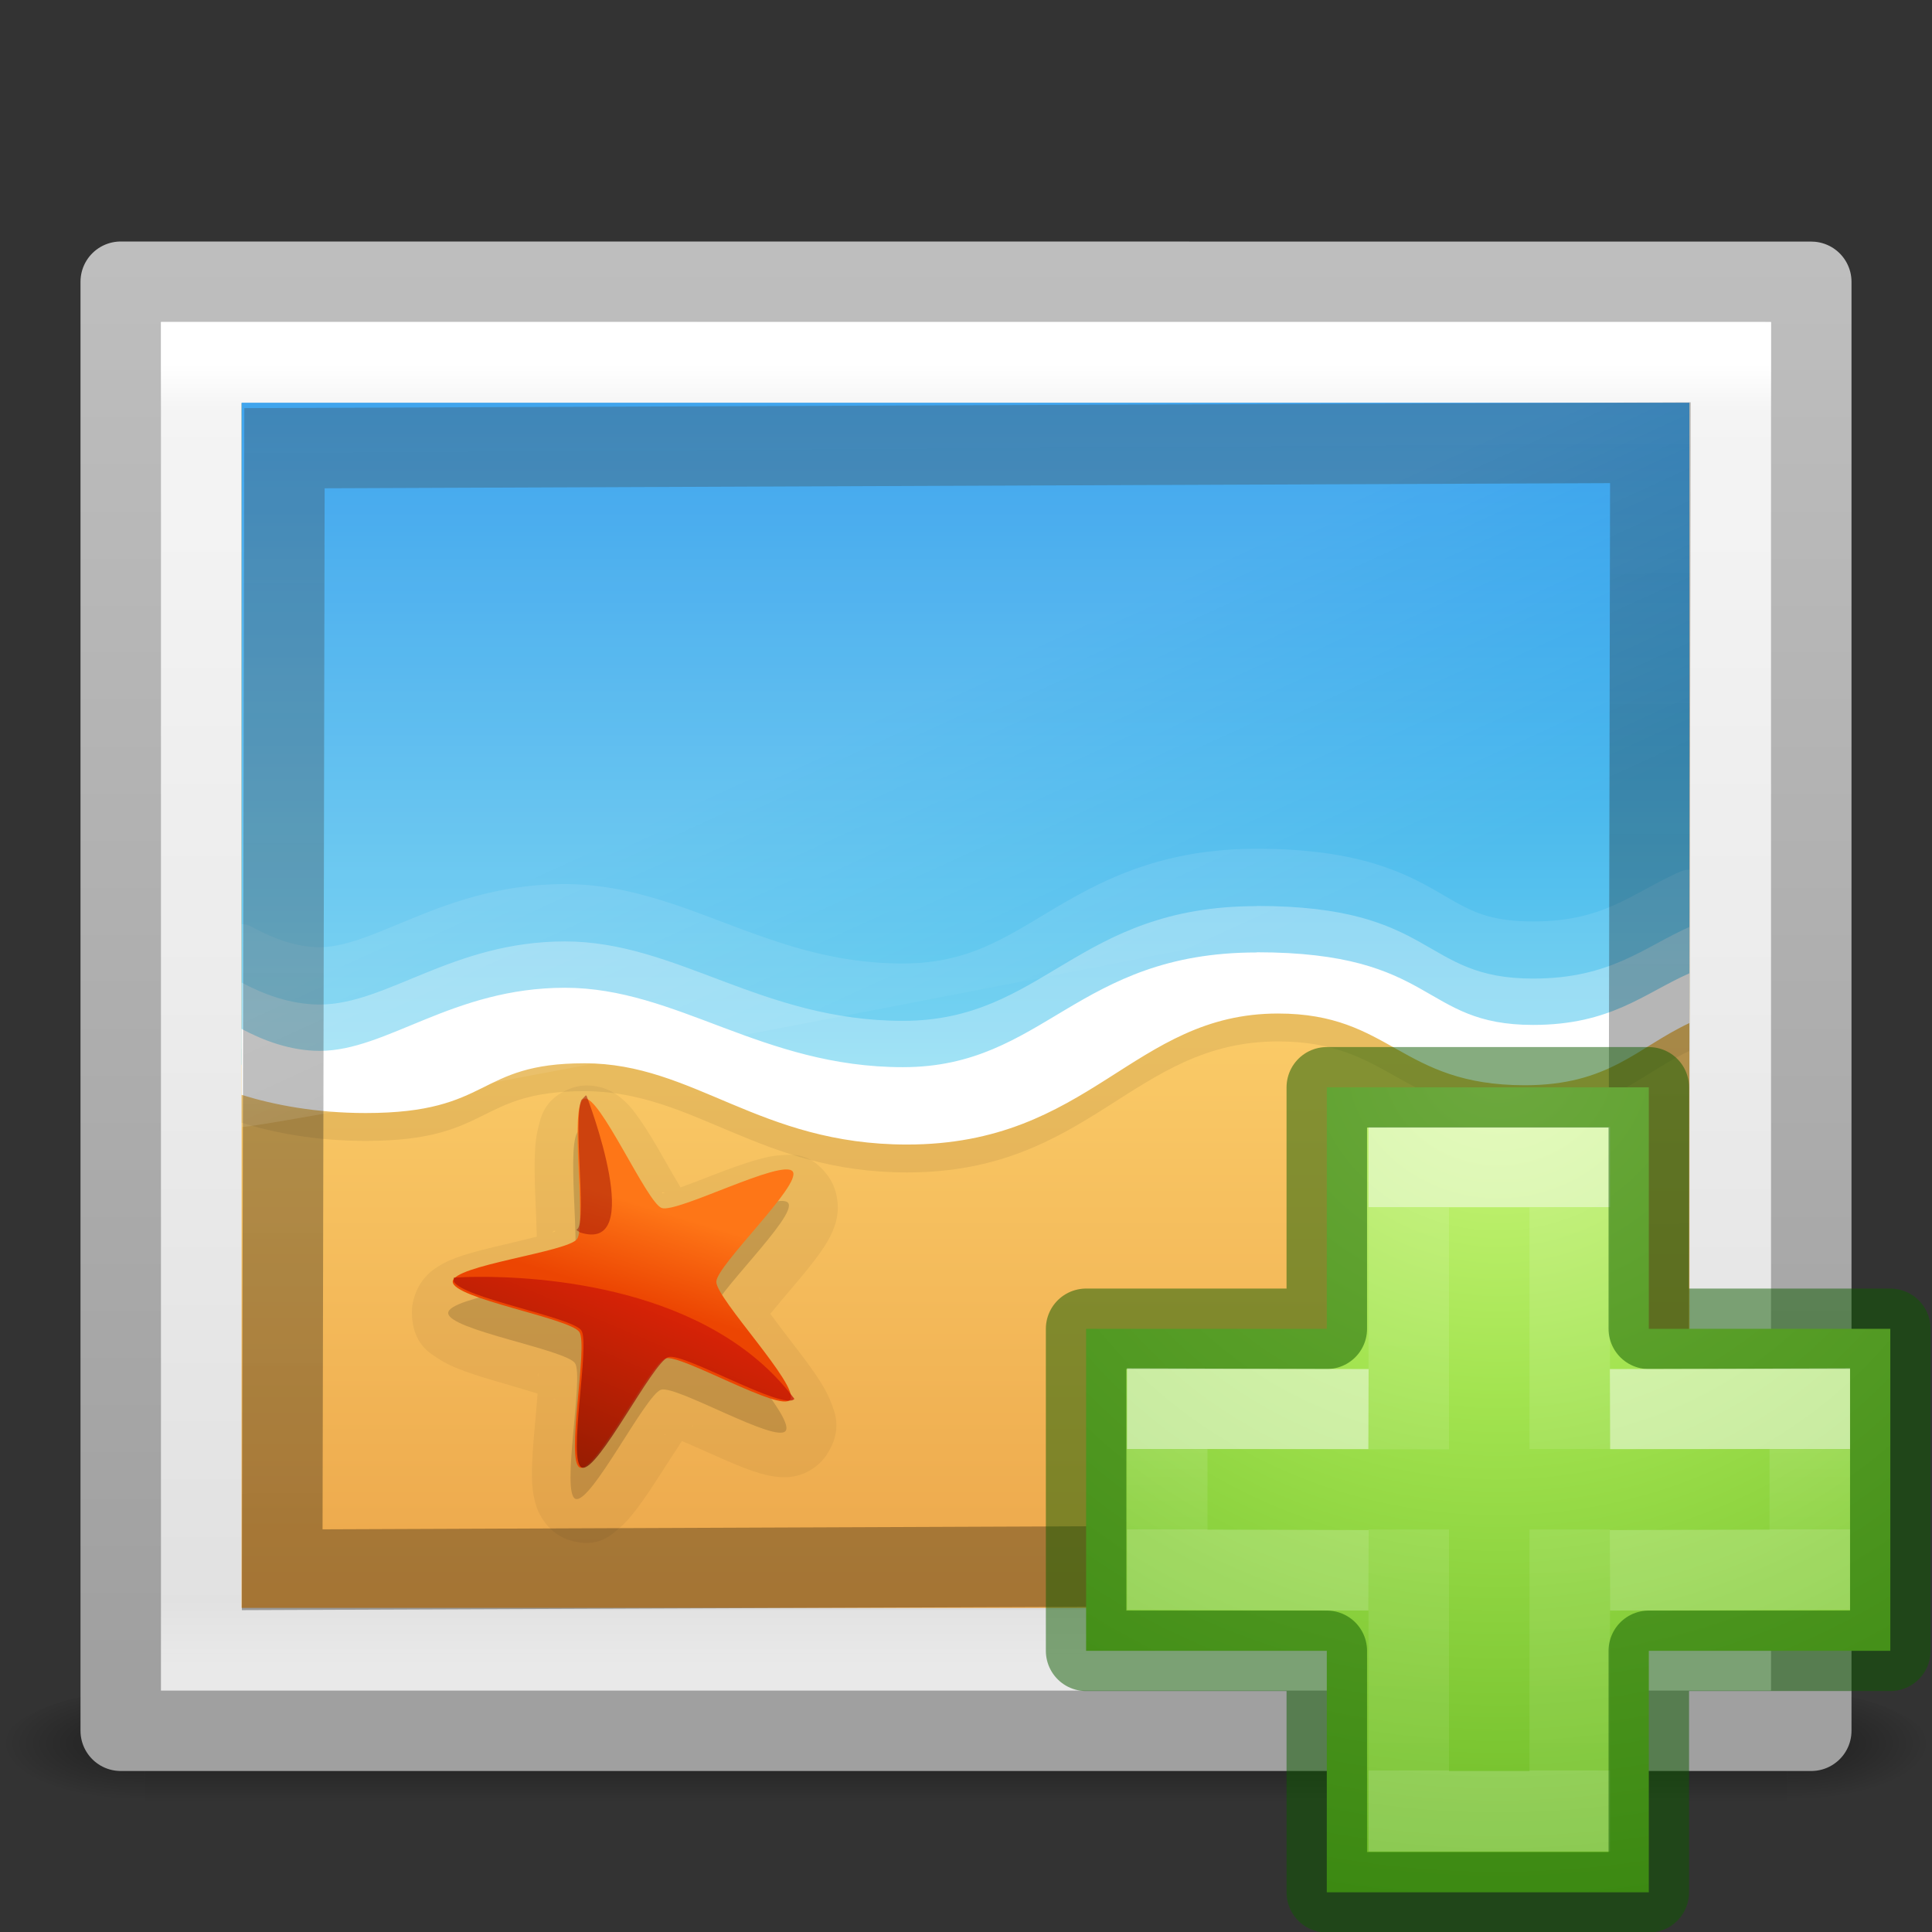 <?xml version="1.0" encoding="UTF-8" standalone="no"?>
<svg xmlns:rdf="http://www.w3.org/1999/02/22-rdf-syntax-ns#" xmlns="http://www.w3.org/2000/svg" height="24" width="24" version="1.0" xmlns:cc="http://creativecommons.org/ns#" xmlns:xlink="http://www.w3.org/1999/xlink" xmlns:dc="http://purl.org/dc/elements/1.1/">
 <rect width="100%" height="100%" fill="#333333" stroke="none"/>
 <defs>
  <radialGradient id="radialGradient19613" xlink:href="#linearGradient5060" gradientUnits="userSpaceOnUse" cy="486.65" cx="605.71" gradientTransform="matrix(.029 0 0 .012 26.973 38.471)" r="117.14"/>
  <linearGradient id="linearGradient5060">
   <stop offset="0"/>
   <stop stop-opacity="0" offset="1"/>
  </linearGradient>
  <radialGradient id="radialGradient19616" xlink:href="#linearGradient5060" gradientUnits="userSpaceOnUse" cy="486.65" cx="605.71" gradientTransform="matrix(-.029 0 0 .012 21.027 38.471)" r="117.14"/>
  <linearGradient id="linearGradient19619" x1="302.86" gradientUnits="userSpaceOnUse" y1="366.65" gradientTransform="matrix(.084 0 0 .012 -6.54 38.471)" x2="302.86" y2="609.51">
   <stop stop-opacity="0" offset="0"/>
   <stop offset=".5"/>
   <stop stop-opacity="0" offset="1"/>
  </linearGradient>
  <linearGradient id="linearGradient3371" x1="16.626" gradientUnits="userSpaceOnUse" y1="15.298" gradientTransform="matrix(.391 0 0 .488 2.603 2.213)" x2="20.055" y2="24.628">
   <stop stop-color="#fff" offset="0"/>
   <stop stop-color="#fff" stop-opacity="0" offset="1"/>
  </linearGradient>
  <linearGradient id="linearGradient3138" x1="24" gradientUnits="userSpaceOnUse" y1="5.564" gradientTransform="matrix(.514 0 0 .432 -.324 2.122)" x2="24" y2="43">
   <stop stop-color="#fff" offset="0"/>
   <stop stop-color="#fff" stop-opacity=".235" offset=".036"/>
   <stop stop-color="#fff" stop-opacity=".157" offset=".951"/>
   <stop stop-color="#fff" stop-opacity=".392" offset="1"/>
  </linearGradient>
  <linearGradient id="linearGradient3141" x1="25.132" gradientUnits="userSpaceOnUse" y1=".985" gradientTransform="matrix(.6 0 0 .391 -2.4 2.513)" x2="25.132" y2="47.013">
   <stop stop-color="#f4f4f4" offset="0"/>
   <stop stop-color="#dbdbdb" offset="1"/>
  </linearGradient>
  <linearGradient id="linearGradient3143" x1="-51.786" gradientUnits="userSpaceOnUse" y1="50.786" gradientTransform="matrix(.484 0 0 .366 33.246 2.078)" x2="-51.786" y2="2.906">
   <stop stop-color="#a0a0a0" offset="0"/>
   <stop stop-color="#bebebe" offset="1"/>
  </linearGradient>
  <linearGradient id="linearGradient3079" x1="-24.032" gradientUnits="userSpaceOnUse" y1="-13.091" gradientTransform="matrix(.486 0 0 .519 -.339 1.499)" x2="-24.098" y2="-40.164">
   <stop stop-color="#1d1d1d" offset="0"/>
   <stop offset="1"/>
  </linearGradient>
  <radialGradient id="radialGradient3900-3" gradientUnits="userSpaceOnUse" cy="48.216" cx="65.297" gradientTransform="matrix(0 .525 -.572 0 46.193 -21.124)" r="31">
   <stop stop-color="#cdf87e" offset="0"/>
   <stop stop-color="#a2e34f" offset=".262"/>
   <stop stop-color="#68b723" offset=".661"/>
   <stop stop-color="#1d7e0d" offset="1"/>
  </radialGradient>
  <linearGradient id="linearGradient3030" x1="24.139" gradientUnits="userSpaceOnUse" y1="10.631" gradientTransform="matrix(.282 0 0 .28 12.197 12.015)" x2="24.139" y2="35.623">
   <stop stop-color="#fff" offset="0"/>
   <stop stop-color="#fff" stop-opacity=".235" offset="2e-8"/>
   <stop stop-color="#fff" stop-opacity=".157" offset="1"/>
   <stop stop-color="#fff" stop-opacity=".392" offset="1"/>
  </linearGradient>
  <linearGradient id="linearGradient3030-1" x1="24.139" gradientUnits="userSpaceOnUse" y1="21.342" gradientTransform="matrix(.282 0 0 .28 12.179 12.022)" x2="24.139" y2="24.912">
   <stop stop-color="#fff" offset="0"/>
   <stop stop-color="#fff" stop-opacity=".235" offset="1.9e-7"/>
   <stop stop-color="#fff" stop-opacity=".157" offset="1"/>
   <stop stop-color="#fff" stop-opacity=".392" offset="1"/>
  </linearGradient>
  <linearGradient id="d" x1="-184.92" gradientUnits="userSpaceOnUse" x2="-175.25" gradientTransform="matrix(.075 0 0 .076 21.87 9.858)" y1="113.98" y2="88.801">
   <stop stop-color="#7a0f01" offset="0"/>
   <stop stop-color="#d31807" offset="1"/>
  </linearGradient>
  <linearGradient id="e" x1="-211.29" gradientUnits="userSpaceOnUse" x2="-208.5" gradientTransform="matrix(.075 .006 -.006 .072 25.005 11.547)" y1="88.75" y2="75.191">
   <stop stop-color="#ec4502" offset="0"/>
   <stop stop-color="#fe7617" offset="1"/>
  </linearGradient>
  <linearGradient id="f" x1="-107.46" gradientUnits="userSpaceOnUse" x2="-107.46" gradientTransform="matrix(.112 0 0 .119 27.052 9.614)" y1="-37.385" y2="38.561">
   <stop stop-color="#0b85e9" offset="0"/>
   <stop stop-color="#69d1ef" offset="1"/>
  </linearGradient>
  <linearGradient id="g" x1="-96.557" gradientUnits="userSpaceOnUse" x2="-96.557" gradientTransform="matrix(.112 0 0 .111 27.052 9.434)" y1="110.92" y2="39.992">
   <stop stop-color="#e89c42" offset="0"/>
   <stop stop-color="#faca67" offset="1"/>
  </linearGradient>
 </defs>
 <g opacity=".4" transform="matrix(.5 0 0 .5 0 -.5)">
  <rect height="3" width="40.8" y="43" x="3.6" fill="url(#linearGradient19619)"/>
  <path d="m3.6 43v3c-1.489 0.006-3.6-0.672-3.6-1.5s1.662-1.5 3.6-1.5z" fill="url(#radialGradient19616)"/>
  <path d="m44.4 43v3c1.489 0.006 3.6-0.672 3.6-1.5 0-0.828-1.662-1.5-3.6-1.5z" fill="url(#radialGradient19613)"/>
 </g>
 <path stroke-linejoin="round" d="m1.5 3.5c4.812 0 21 0.001 21 0.001l0 17.999h-21v-18z" stroke="url(#linearGradient3143)" stroke-width="1" fill="url(#linearGradient3141)"/>
 <path stroke="url(#linearGradient3138)" stroke-linecap="round" d="m21.5 20.5h-19v-16h19z" fill="none"/>
 <g transform="matrix(1.058 0 0 1.151 -1.231 -3.046)">
  <path d="m4 7v13h17v-13z" fill="url(#g)"/>
  <path opacity=".05" d="m8.108 14.363c-0.073-0.005-0.155 0-0.237 0.028-0.322 0.109-0.359 0.322-0.387 0.425-0.029 0.103-0.035 0.182-0.039 0.267-0.009 0.168-0.002 0.345 0.006 0.522 0.007 0.145 0.012 0.274 0.015 0.388-0.111 0.026-0.233 0.053-0.374 0.084-0.177 0.038-0.355 0.076-0.52 0.127-0.082 0.026-0.16 0.052-0.258 0.108-0.049 0.028-0.106 0.061-0.172 0.135-0.066 0.073-0.146 0.211-0.142 0.378 0.009 0.325 0.21 0.424 0.304 0.481 0.094 0.058 0.17 0.087 0.252 0.117 0.166 0.06 0.348 0.109 0.528 0.156 0.148 0.039 0.277 0.076 0.392 0.108-0.009 0.108-0.021 0.228-0.034 0.364-0.017 0.172-0.033 0.343-0.032 0.508 0 0.083 0.002 0.161 0.028 0.267 0.013 0.053 0.03 0.114 0.083 0.197 0.053 0.083 0.163 0.2 0.332 0.247 0.328 0.092 0.489-0.058 0.575-0.125 0.087-0.067 0.14-0.129 0.196-0.195 0.111-0.131 0.215-0.281 0.318-0.428 0.085-0.121 0.16-0.229 0.228-0.323 0.106 0.041 0.222 0.088 0.355 0.143 0.166 0.068 0.334 0.137 0.499 0.187 0.083 0.025 0.16 0.047 0.274 0.057 0.057 0.005 0.125 0.009 0.224-0.013 0.099-0.022 0.248-0.088 0.347-0.225 0.193-0.268 0.094-0.463 0.053-0.562s-0.085-0.165-0.133-0.236c-0.097-0.141-0.215-0.281-0.331-0.419-0.095-0.114-0.177-0.214-0.25-0.305 0.074-0.083 0.156-0.173 0.252-0.277 0.119-0.129 0.239-0.259 0.341-0.393 0.051-0.067 0.098-0.132 0.143-0.232 0.022-0.05 0.047-0.109 0.055-0.206 0.008-0.096-0.011-0.253-0.118-0.385-0.208-0.258-0.432-0.225-0.543-0.219-0.111 0.006-0.193 0.025-0.278 0.047-0.171 0.044-0.349 0.105-0.523 0.167-0.144 0.051-0.27 0.096-0.383 0.134-0.06-0.092-0.125-0.196-0.198-0.314-0.092-0.148-0.185-0.296-0.288-0.429-0.051-0.066-0.098-0.129-0.185-0.2-0.043-0.035-0.096-0.077-0.19-0.114-0.047-0.019-0.112-0.035-0.185-0.041zm0.841 1.151c0.003-0 0.017 0.004 0.021 0.004-0.006 0.002-0.023 0.006-0.026 0.007-0.008 0.002-0.015-0.008 0.006-0.011zm0.307 0.099c0.026 0.02 0.024 0.029 0.019 0.024-0.002-0.003-0.014-0.018-0.019-0.024zm-1.593 0.32c0.021-0.009 0.022 0.003 0.016 0.006-0.003 0.001-0.023 0.006-0.031 0.009 0.003-0.002 0.013-0.013 0.015-0.014zm-0.198 0.244c-0 0.006 0 0.023 0 0.027-0.001 0.009-0.009 0.002-0-0.027zm2.613 0.48c-0.005-0.008 0.006-0.006 0.017 0.021-0.004-0.005-0.015-0.018-0.017-0.021zm0.008 0.31c-0.012 0.029-0.023 0.032-0.018 0.025 0.002-0.003 0.014-0.019 0.018-0.025zm-2.601 0.506c0 0.004-0 0.023-0 0.031-0.008-0.031-0-0.039 0-0.031zm0.174 0.268c0.006 0.002 0.022 0.007 0.025 0.009 0.009 0.004 0.001 0.009-0.025-0.009zm1.64 0.289c0.006-0.007 0.007 0.004-0.018 0.023 0.005-0.005 0.016-0.02 0.018-0.023zm-0.338 0.095c0.004 0.001 0.023 0.009 0.032 0.011-0.033-0.002-0.039-0.013-0.032-0.011z"/>
  <path opacity=".07" d="m4 7v7.764c0.38 0.108 0.872 0.196 1.458 0.196 1.495 0 1.282-0.537 2.569-0.537s2.046 0.877 3.786 0.877c2.156 0 2.651-1.414 4.356-1.414 1.332 0 1.432 0.774 2.898 0.774 0.99 0 1.319-0.407 1.932-0.671v-6.989z"/>
  <path d="m4 6.993v7.144c0.252 0.124 0.572 0.237 0.918 0.237 0.789 0 1.561-0.681 2.878-0.681s2.309 0.857 3.97 0.857 2.035-1.238 4.153-1.238 1.919 0.784 3.245 0.784c0.914 0 1.304-0.341 1.835-0.557v-6.546z" fill="url(#f)"/>
  <g transform="translate(0 0)" fill="#fff">
   <path opacity=".1" d="m15.919 11.807c-1.113 0-1.813 0.337-2.386 0.65-0.573 0.313-1.005 0.588-1.768 0.588-0.783 0-1.402-0.2-2.019-0.413-0.616-0.213-1.233-0.444-1.951-0.444-0.706 0-1.274 0.177-1.739 0.351-0.465 0.173-0.824 0.33-1.14 0.33-0.286 0-0.564-0.104-0.792-0.217a0.294 0.314 0 0 0 -0.126 -0.031v1.352c0.391 0.105 0.882 0.186 1.458 0.186 0.781 0 1.178-0.152 1.478-0.289 0.3-0.137 0.486-0.248 1.091-0.248 0.581 0 1.049 0.202 1.623 0.423 0.575 0.222 1.248 0.454 2.164 0.454 1.138 0 1.879-0.386 2.492-0.743 0.613-0.357 1.087-0.671 1.864-0.671 0.613 0 0.897 0.166 1.275 0.361 0.378 0.195 0.841 0.413 1.623 0.413 0.995 0 1.431-0.394 1.932-0.64v-1.186a0.294 0.314 0 0 0 -0.106 0.021c-0.583 0.237-0.884 0.537-1.729 0.537-0.609 0-0.799-0.156-1.198-0.361-0.399-0.205-0.955-0.423-2.048-0.423z"/>
   <path opacity=".3" d="m15.919 12.426c-2.118 0-2.492 1.238-4.153 1.238s-2.652-0.857-3.97-0.857-2.089 0.681-2.878 0.681c-0.346 0-0.665-0.113-0.918-0.237v0.712c0.38 0.108 0.872 0.196 1.458 0.196 1.495 0 1.282-0.537 2.569-0.537s2.046 0.877 3.786 0.877c2.156 0 2.651-1.414 4.356-1.414 1.332 0 1.432 0.774 2.898 0.774 0.99 0 1.319-0.407 1.932-0.671v-0.537c-0.531 0.216-0.922 0.557-1.835 0.557-1.326 0-1.127-0.784-3.245-0.784z"/>
   <path d="m15.919 12.926c-2.118 0-2.492 1.238-4.153 1.238s-2.652-0.857-3.97-0.857-2.089 0.681-2.878 0.681c-0.346 0-0.665-0.113-0.918-0.237v0.712c0.38 0.108 0.872 0.196 1.458 0.196 1.495 0 1.282-0.537 2.569-0.537s2.046 0.877 3.786 0.877c2.156 0 2.651-1.414 4.356-1.414 1.332 0 1.432 0.774 2.898 0.774 0.99 0 1.319-0.407 1.932-0.671v-0.537c-0.531 0.216-0.922 0.557-1.835 0.557-1.326 0-1.127-0.784-3.245-0.784z"/>
  </g>
  <path opacity=".15" d="m7.97 14.845c-0.18 0.061 0.03 1.368-0.084 1.514-0.11 0.141-1.464 0.284-1.46 0.459 0.005 0.182 1.378 0.393 1.489 0.541 0.107 0.143-0.169 1.415 0.008 1.465 0.183 0.052 0.82-1.125 1.002-1.179 0.176-0.052 1.36 0.587 1.464 0.443 0.108-0.15-0.87-1.087-0.868-1.269 0.002-0.176 1.009-1.05 0.897-1.189-0.116-0.144-1.358 0.451-1.539 0.393-0.175-0.056-0.735-1.236-0.909-1.177z"/>
  <path d="m8.022 14.505c0.174-0.059 0.736 1.123 0.911 1.179 0.181 0.058 1.422-0.538 1.538-0.394 0.112 0.139-0.895 1.014-0.897 1.19-0.002 0.182 0.977 1.121 0.868 1.271-0.105 0.145-1.289-0.496-1.465-0.444-0.182 0.054-0.818 1.231-1.002 1.179-0.177-0.05 0.098-1.321-0.009-1.464-0.111-0.149-1.482-0.36-1.487-0.542-0.005-0.176 1.35-0.32 1.46-0.461 0.114-0.146-0.098-1.453 0.082-1.514z" fill="url(#e)"/>
  <path opacity=".5" d="m8.039 14.471-0.048 0.046c-0 0.001-0.002 0.001-0.002 0.002-0.097 0.234 0.058 1.259-0.039 1.384-0.004 0.005-0.01 0.012-0.018 0.018l0.039 0.026c0.79 0.237 0.099-1.428 0.079-1.475-0.004-0.001-0.007-0.003-0.011-0.002z" fill="#9d0f06"/>
  <path opacity=".75" d="m6.754 16.427c-0.166 0.002-0.263 0.009-0.263 0.009v0.04c0.098 0.179 1.39 0.385 1.498 0.529 0.108 0.145-0.17 1.431 0.009 1.481 0.185 0.052 0.828-1.138 1.013-1.193 0.177-0.053 1.361 0.587 1.48 0.451l-0.002-0.002c-0.998-1.223-3.014-1.321-3.735-1.315z" fill="url(#d)"/>
 </g>
 <rect opacity=".3" ry="0" rx="0" transform="matrix(-1 .004 .002 -1 0 0)" height="13.932" width="16.968" stroke="url(#linearGradient3079)" stroke-linecap="round" y="-19.514" x="-20.513" fill="none"/>
 <path opacity=".15" fill="url(#linearGradient3371)" d="m3 5 0.006 9c0.518-0.009 17.601-3.318 17.994-3.477l-0-5.523z" fill-rule="evenodd"/>
 <g transform="translate(0 0)">
  <path style="color:#000000" d="m16.482 16.507v-3h4v3h3v4h-3v3h-4v-3h-2.99v-4h2.99z" fill="url(#radialGradient3900-3)"/>
  <g fill="none">
   <path opacity=".5" stroke="url(#linearGradient3030)" d="m17.5 18.004v-3.504h2v3.5m0 1v3.5h-2v-3.5"/>
   <path stroke-linejoin="round" opacity=".5" style="color-rendering:auto;color:#000000;isolation:auto;mix-blend-mode:normal;shape-rendering:auto;solid-color:#000000;image-rendering:auto" d="m16.482 16.507v-3h4v3h3v4h-3v3h-4v-3h-2.99v-4h2.99z" stroke="#0f5a00" stroke-linecap="round"/>
   <path opacity=".5" stroke="url(#linearGradient3030-1)" d="m20 17.507 2.482-0.007v2l-2.482 0.007m-3 0-2.5-0.007v-2l2.5 0.007"/>
  </g>
 </g>
</svg>
